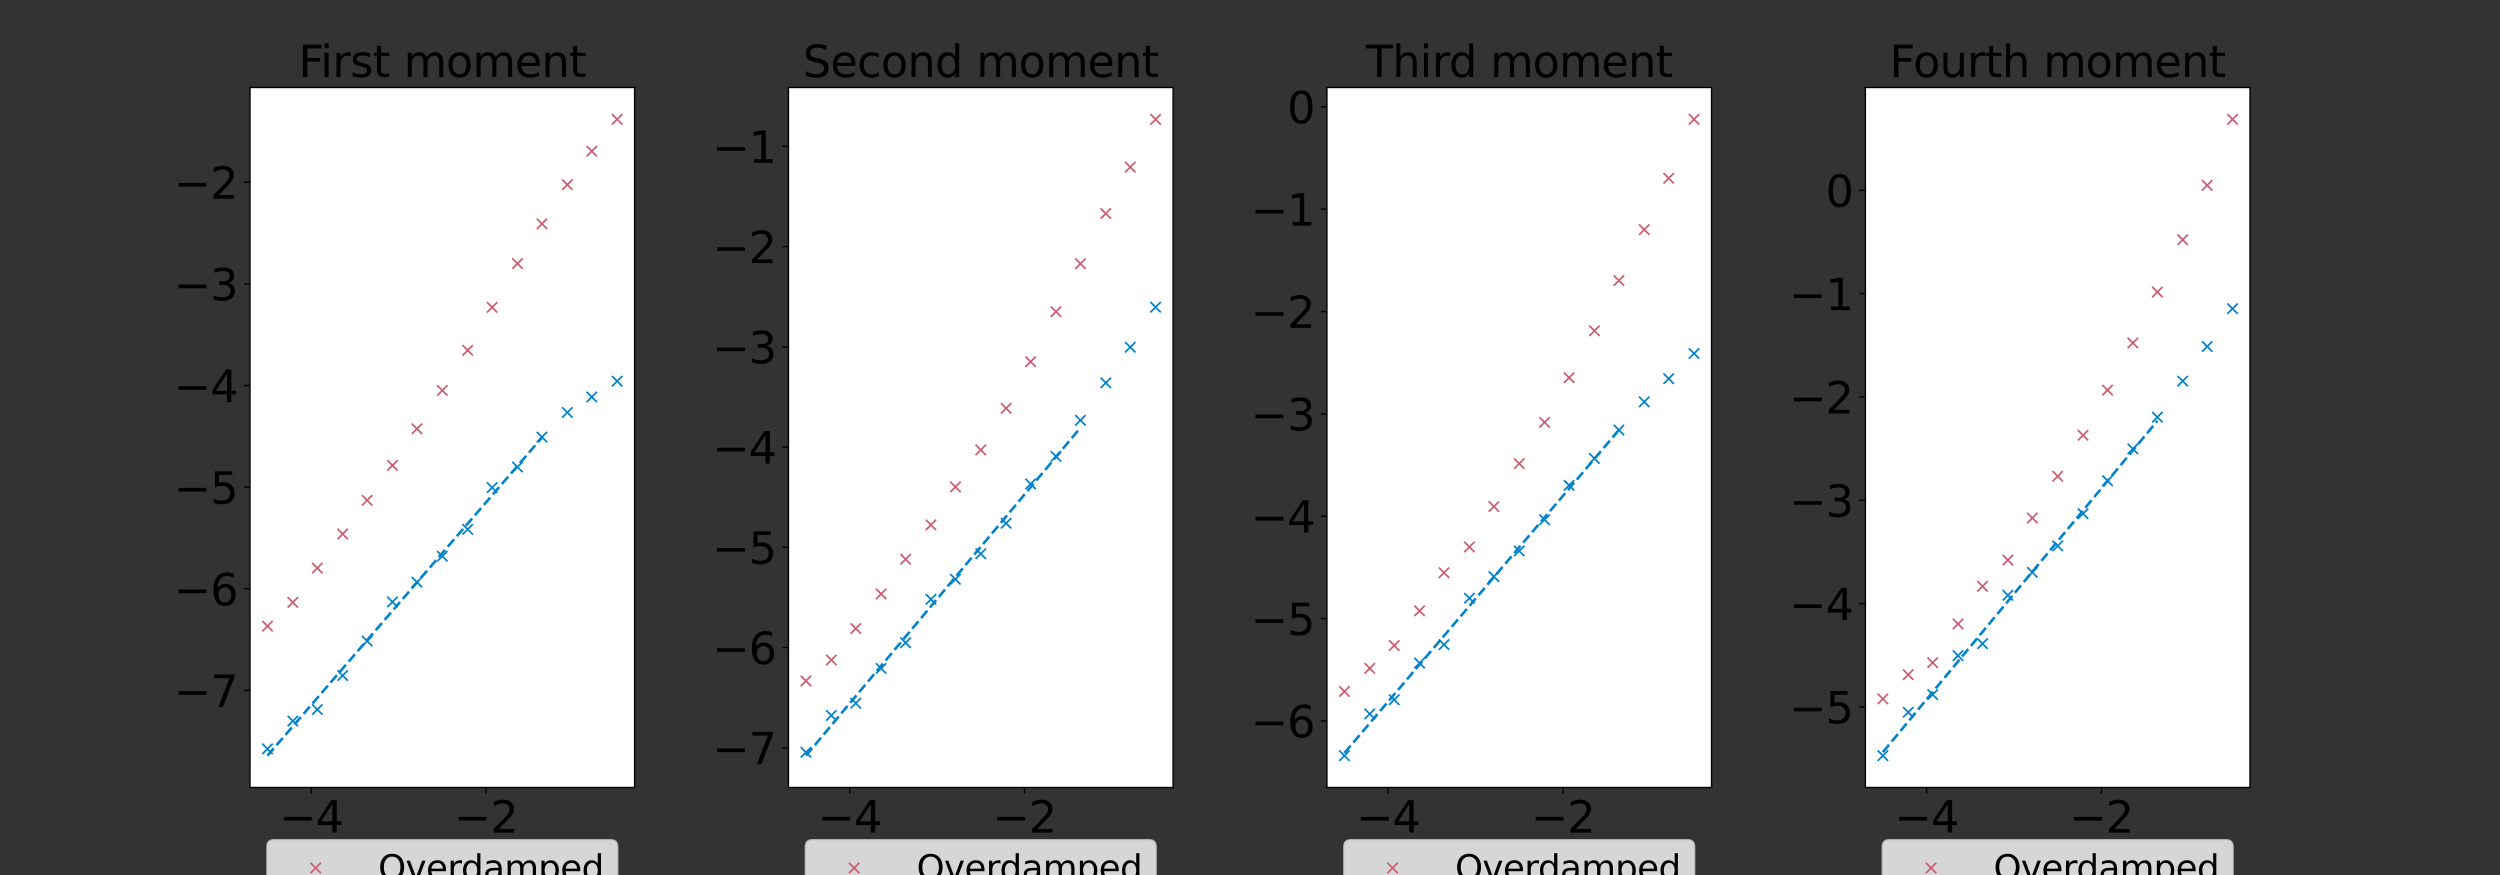 <?xml version="1.0" encoding="utf-8" standalone="no"?>
<!DOCTYPE svg PUBLIC "-//W3C//DTD SVG 1.1//EN"
  "http://www.w3.org/Graphics/SVG/1.1/DTD/svg11.dtd">
<svg xmlns:xlink="http://www.w3.org/1999/xlink" width="1440pt" height="504pt" viewBox="0 0 1440 504" xmlns="http://www.w3.org/2000/svg" version="1.1">
 <rect x="0" y="0" width="1440" height="504" fill="#333333" stroke="none"/>
 <defs>
  <style type="text/css">*{stroke-linejoin: round; stroke-linecap: butt}</style>
 </defs>
 <g id="figure_1">
  <g id="patch_1">
   <path d="M 0 504 
L 1440 504 
L 1440 0 
L 0 0 
L 0 504 
z
" style="fill: none"/>
  </g>
  <g id="axes_1">
   <g id="patch_2">
    <path d="M 144 453.6 
L 365.538 453.6 
L 365.538 50.4 
L 144 50.4 
z
" style="fill: #ffffff"/>
   </g>
   <g id="matplotlib.axis_1">
    <g id="xtick_1">
     <g id="line2d_1">
      <defs>
       <path id="m1a8b573d5a" d="M 0 0 
L 0 3.5 
" style="stroke: #000000; stroke-width: 0.8"/>
      </defs>
      <g>
       <use xlink:href="#m1a8b573d5a" x="179.245" y="453.6" style="stroke: #000000; stroke-width: 0.8"/>
      </g>
     </g>
     <g id="text_1">
      <!-- −4 -->
      <g transform="translate(160.817 479.596) scale(0.25 -0.25)">
       <defs>
        <path id="DejaVuSans-2212" d="M 678 2272 
L 4684 2272 
L 4684 1741 
L 678 1741 
L 678 2272 
z
" transform="scale(0.016)"/>
        <path id="DejaVuSans-34" d="M 2419 4116 
L 825 1625 
L 2419 1625 
L 2419 4116 
z
M 2253 4666 
L 3047 4666 
L 3047 1625 
L 3713 1625 
L 3713 1100 
L 3047 1100 
L 3047 0 
L 2419 0 
L 2419 1100 
L 313 1100 
L 313 1709 
L 2253 4666 
z
" transform="scale(0.016)"/>
       </defs>
       <use xlink:href="#DejaVuSans-2212"/>
       <use xlink:href="#DejaVuSans-34" x="83.789"/>
      </g>
     </g>
    </g>
    <g id="xtick_2">
     <g id="line2d_2">
      <g>
       <use xlink:href="#m1a8b573d5a" x="279.944" y="453.6" style="stroke: #000000; stroke-width: 0.8"/>
      </g>
     </g>
     <g id="text_2">
      <!-- −2 -->
      <g transform="translate(261.516 479.596) scale(0.25 -0.25)">
       <defs>
        <path id="DejaVuSans-32" d="M 1228 531 
L 3431 531 
L 3431 0 
L 469 0 
L 469 531 
Q 828 903 1448 1529 
Q 2069 2156 2228 2338 
Q 2531 2678 2651 2914 
Q 2772 3150 2772 3378 
Q 2772 3750 2511 3984 
Q 2250 4219 1831 4219 
Q 1534 4219 1204 4116 
Q 875 4013 500 3803 
L 500 4441 
Q 881 4594 1212 4672 
Q 1544 4750 1819 4750 
Q 2544 4750 2975 4387 
Q 3406 4025 3406 3419 
Q 3406 3131 3298 2873 
Q 3191 2616 2906 2266 
Q 2828 2175 2409 1742 
Q 1991 1309 1228 531 
z
" transform="scale(0.016)"/>
       </defs>
       <use xlink:href="#DejaVuSans-2212"/>
       <use xlink:href="#DejaVuSans-32" x="83.789"/>
      </g>
     </g>
    </g>
   </g>
   <g id="matplotlib.axis_2">
    <g id="ytick_1">
     <g id="line2d_3">
      <defs>
       <path id="mb840e0a026" d="M 0 0 
L -3.5 0 
" style="stroke: #000000; stroke-width: 0.8"/>
      </defs>
      <g>
       <use xlink:href="#mb840e0a026" x="144" y="397.685" style="stroke: #000000; stroke-width: 0.8"/>
      </g>
     </g>
     <g id="text_3">
      <!-- −7 -->
      <g transform="translate(100.145 407.183) scale(0.25 -0.25)">
       <defs>
        <path id="DejaVuSans-37" d="M 525 4666 
L 3525 4666 
L 3525 4397 
L 1831 0 
L 1172 0 
L 2766 4134 
L 525 4134 
L 525 4666 
z
" transform="scale(0.016)"/>
       </defs>
       <use xlink:href="#DejaVuSans-2212"/>
       <use xlink:href="#DejaVuSans-37" x="83.789"/>
      </g>
     </g>
    </g>
    <g id="ytick_2">
     <g id="line2d_4">
      <g>
       <use xlink:href="#mb840e0a026" x="144" y="339.141" style="stroke: #000000; stroke-width: 0.8"/>
      </g>
     </g>
     <g id="text_4">
      <!-- −6 -->
      <g transform="translate(100.145 348.639) scale(0.25 -0.25)">
       <defs>
        <path id="DejaVuSans-36" d="M 2113 2584 
Q 1688 2584 1439 2293 
Q 1191 2003 1191 1497 
Q 1191 994 1439 701 
Q 1688 409 2113 409 
Q 2538 409 2786 701 
Q 3034 994 3034 1497 
Q 3034 2003 2786 2293 
Q 2538 2584 2113 2584 
z
M 3366 4563 
L 3366 3988 
Q 3128 4100 2886 4159 
Q 2644 4219 2406 4219 
Q 1781 4219 1451 3797 
Q 1122 3375 1075 2522 
Q 1259 2794 1537 2939 
Q 1816 3084 2150 3084 
Q 2853 3084 3261 2657 
Q 3669 2231 3669 1497 
Q 3669 778 3244 343 
Q 2819 -91 2113 -91 
Q 1303 -91 875 529 
Q 447 1150 447 2328 
Q 447 3434 972 4092 
Q 1497 4750 2381 4750 
Q 2619 4750 2861 4703 
Q 3103 4656 3366 4563 
z
" transform="scale(0.016)"/>
       </defs>
       <use xlink:href="#DejaVuSans-2212"/>
       <use xlink:href="#DejaVuSans-36" x="83.789"/>
      </g>
     </g>
    </g>
    <g id="ytick_3">
     <g id="line2d_5">
      <g>
       <use xlink:href="#mb840e0a026" x="144" y="280.596" style="stroke: #000000; stroke-width: 0.8"/>
      </g>
     </g>
     <g id="text_5">
      <!-- −5 -->
      <g transform="translate(100.145 290.094) scale(0.25 -0.25)">
       <defs>
        <path id="DejaVuSans-35" d="M 691 4666 
L 3169 4666 
L 3169 4134 
L 1269 4134 
L 1269 2991 
Q 1406 3038 1543 3061 
Q 1681 3084 1819 3084 
Q 2600 3084 3056 2656 
Q 3513 2228 3513 1497 
Q 3513 744 3044 326 
Q 2575 -91 1722 -91 
Q 1428 -91 1123 -41 
Q 819 9 494 109 
L 494 744 
Q 775 591 1075 516 
Q 1375 441 1709 441 
Q 2250 441 2565 725 
Q 2881 1009 2881 1497 
Q 2881 1984 2565 2268 
Q 2250 2553 1709 2553 
Q 1456 2553 1204 2497 
Q 953 2441 691 2322 
L 691 4666 
z
" transform="scale(0.016)"/>
       </defs>
       <use xlink:href="#DejaVuSans-2212"/>
       <use xlink:href="#DejaVuSans-35" x="83.789"/>
      </g>
     </g>
    </g>
    <g id="ytick_4">
     <g id="line2d_6">
      <g>
       <use xlink:href="#mb840e0a026" x="144" y="222.052" style="stroke: #000000; stroke-width: 0.8"/>
      </g>
     </g>
     <g id="text_6">
      <!-- −4 -->
      <g transform="translate(100.145 231.55) scale(0.25 -0.25)">
       <use xlink:href="#DejaVuSans-2212"/>
       <use xlink:href="#DejaVuSans-34" x="83.789"/>
      </g>
     </g>
    </g>
    <g id="ytick_5">
     <g id="line2d_7">
      <g>
       <use xlink:href="#mb840e0a026" x="144" y="163.508" style="stroke: #000000; stroke-width: 0.8"/>
      </g>
     </g>
     <g id="text_7">
      <!-- −3 -->
      <g transform="translate(100.145 173.006) scale(0.25 -0.25)">
       <defs>
        <path id="DejaVuSans-33" d="M 2597 2516 
Q 3050 2419 3304 2112 
Q 3559 1806 3559 1356 
Q 3559 666 3084 287 
Q 2609 -91 1734 -91 
Q 1441 -91 1130 -33 
Q 819 25 488 141 
L 488 750 
Q 750 597 1062 519 
Q 1375 441 1716 441 
Q 2309 441 2620 675 
Q 2931 909 2931 1356 
Q 2931 1769 2642 2001 
Q 2353 2234 1838 2234 
L 1294 2234 
L 1294 2753 
L 1863 2753 
Q 2328 2753 2575 2939 
Q 2822 3125 2822 3475 
Q 2822 3834 2567 4026 
Q 2313 4219 1838 4219 
Q 1578 4219 1281 4162 
Q 984 4106 628 3988 
L 628 4550 
Q 988 4650 1302 4700 
Q 1616 4750 1894 4750 
Q 2613 4750 3031 4423 
Q 3450 4097 3450 3541 
Q 3450 3153 3228 2886 
Q 3006 2619 2597 2516 
z
" transform="scale(0.016)"/>
       </defs>
       <use xlink:href="#DejaVuSans-2212"/>
       <use xlink:href="#DejaVuSans-33" x="83.789"/>
      </g>
     </g>
    </g>
    <g id="ytick_6">
     <g id="line2d_8">
      <g>
       <use xlink:href="#mb840e0a026" x="144" y="104.964" style="stroke: #000000; stroke-width: 0.8"/>
      </g>
     </g>
     <g id="text_8">
      <!-- −2 -->
      <g transform="translate(100.145 114.462) scale(0.25 -0.25)">
       <use xlink:href="#DejaVuSans-2212"/>
       <use xlink:href="#DejaVuSans-32" x="83.789"/>
      </g>
     </g>
    </g>
   </g>
   <g id="line2d_9">
    <defs>
     <path id="mbeca083017" d="M -3 3 
L 3 -3 
M -3 -3 
L 3 3 
" style="stroke: #cb5c6f"/>
    </defs>
    <g clip-path="url(#p3600c702c0)">
     <use xlink:href="#mbeca083017" x="154.07" y="360.668" style="fill: #cb5c6f; stroke: #cb5c6f"/>
     <use xlink:href="#mbeca083017" x="168.671" y="346.929" style="fill: #cb5c6f; stroke: #cb5c6f"/>
     <use xlink:href="#mbeca083017" x="182.769" y="327.218" style="fill: #cb5c6f; stroke: #cb5c6f"/>
     <use xlink:href="#mbeca083017" x="197.371" y="307.571" style="fill: #cb5c6f; stroke: #cb5c6f"/>
     <use xlink:href="#mbeca083017" x="211.469" y="288.184" style="fill: #cb5c6f; stroke: #cb5c6f"/>
     <use xlink:href="#mbeca083017" x="226.07" y="268.088" style="fill: #cb5c6f; stroke: #cb5c6f"/>
     <use xlink:href="#mbeca083017" x="240.168" y="246.987" style="fill: #cb5c6f; stroke: #cb5c6f"/>
     <use xlink:href="#mbeca083017" x="254.769" y="224.902" style="fill: #cb5c6f; stroke: #cb5c6f"/>
     <use xlink:href="#mbeca083017" x="269.371" y="201.806" style="fill: #cb5c6f; stroke: #cb5c6f"/>
     <use xlink:href="#mbeca083017" x="283.469" y="177.024" style="fill: #cb5c6f; stroke: #cb5c6f"/>
     <use xlink:href="#mbeca083017" x="298.07" y="151.83" style="fill: #cb5c6f; stroke: #cb5c6f"/>
     <use xlink:href="#mbeca083017" x="312.168" y="128.936" style="fill: #cb5c6f; stroke: #cb5c6f"/>
     <use xlink:href="#mbeca083017" x="326.769" y="106.38" style="fill: #cb5c6f; stroke: #cb5c6f"/>
     <use xlink:href="#mbeca083017" x="340.867" y="87.099" style="fill: #cb5c6f; stroke: #cb5c6f"/>
     <use xlink:href="#mbeca083017" x="355.469" y="68.727" style="fill: #cb5c6f; stroke: #cb5c6f"/>
    </g>
   </g>
   <g id="line2d_10">
    <defs>
     <path id="m2a5546861c" d="M -3 3 
L 3 -3 
M -3 -3 
L 3 3 
" style="stroke: #0081cb"/>
    </defs>
    <g clip-path="url(#p3600c702c0)">
     <use xlink:href="#m2a5546861c" x="154.07" y="431.349" style="fill: #0081cb; stroke: #0081cb"/>
     <use xlink:href="#m2a5546861c" x="168.671" y="415.337" style="fill: #0081cb; stroke: #0081cb"/>
     <use xlink:href="#m2a5546861c" x="182.769" y="408.692" style="fill: #0081cb; stroke: #0081cb"/>
     <use xlink:href="#m2a5546861c" x="197.371" y="389.111" style="fill: #0081cb; stroke: #0081cb"/>
     <use xlink:href="#m2a5546861c" x="211.469" y="369.268" style="fill: #0081cb; stroke: #0081cb"/>
     <use xlink:href="#m2a5546861c" x="226.07" y="346.7" style="fill: #0081cb; stroke: #0081cb"/>
     <use xlink:href="#m2a5546861c" x="240.168" y="335.334" style="fill: #0081cb; stroke: #0081cb"/>
     <use xlink:href="#m2a5546861c" x="254.769" y="320.356" style="fill: #0081cb; stroke: #0081cb"/>
     <use xlink:href="#m2a5546861c" x="269.371" y="304.883" style="fill: #0081cb; stroke: #0081cb"/>
     <use xlink:href="#m2a5546861c" x="283.469" y="280.836" style="fill: #0081cb; stroke: #0081cb"/>
     <use xlink:href="#m2a5546861c" x="298.07" y="269.015" style="fill: #0081cb; stroke: #0081cb"/>
     <use xlink:href="#m2a5546861c" x="312.168" y="251.744" style="fill: #0081cb; stroke: #0081cb"/>
     <use xlink:href="#m2a5546861c" x="326.769" y="237.572" style="fill: #0081cb; stroke: #0081cb"/>
     <use xlink:href="#m2a5546861c" x="340.867" y="228.665" style="fill: #0081cb; stroke: #0081cb"/>
     <use xlink:href="#m2a5546861c" x="355.469" y="219.56" style="fill: #0081cb; stroke: #0081cb"/>
    </g>
   </g>
   <g id="line2d_11">
    <path d="M 154.07 435.273 
L 168.671 418.349 
L 182.769 402.008 
L 197.371 385.084 
L 211.469 368.744 
L 226.07 351.819 
L 240.168 335.479 
L 254.769 318.555 
L 269.371 301.631 
L 283.469 285.29 
L 298.07 268.366 
L 312.168 252.026 
" clip-path="url(#p3600c702c0)" style="fill: none; stroke-dasharray: 5.55,2.4; stroke-dashoffset: 0; stroke: #0081cb; stroke-width: 1.5"/>
   </g>
   <g id="patch_3">
    <path d="M 144 453.6 
L 144 50.4 
" style="fill: none; stroke: #000000; stroke-width: 0.8; stroke-linejoin: miter; stroke-linecap: square"/>
   </g>
   <g id="patch_4">
    <path d="M 365.538 453.6 
L 365.538 50.4 
" style="fill: none; stroke: #000000; stroke-width: 0.8; stroke-linejoin: miter; stroke-linecap: square"/>
   </g>
   <g id="patch_5">
    <path d="M 144 453.6 
L 365.538 453.6 
" style="fill: none; stroke: #000000; stroke-width: 0.8; stroke-linejoin: miter; stroke-linecap: square"/>
   </g>
   <g id="patch_6">
    <path d="M 144 50.4 
L 365.538 50.4 
" style="fill: none; stroke: #000000; stroke-width: 0.8; stroke-linejoin: miter; stroke-linecap: square"/>
   </g>
   <g id="text_9">
    <!-- First moment -->
    <g transform="translate(171.976 44.4) scale(0.25 -0.25)">
     <defs>
      <path id="DejaVuSans-46" d="M 628 4666 
L 3309 4666 
L 3309 4134 
L 1259 4134 
L 1259 2759 
L 3109 2759 
L 3109 2228 
L 1259 2228 
L 1259 0 
L 628 0 
L 628 4666 
z
" transform="scale(0.016)"/>
      <path id="DejaVuSans-69" d="M 603 3500 
L 1178 3500 
L 1178 0 
L 603 0 
L 603 3500 
z
M 603 4863 
L 1178 4863 
L 1178 4134 
L 603 4134 
L 603 4863 
z
" transform="scale(0.016)"/>
      <path id="DejaVuSans-72" d="M 2631 2963 
Q 2534 3019 2420 3045 
Q 2306 3072 2169 3072 
Q 1681 3072 1420 2755 
Q 1159 2438 1159 1844 
L 1159 0 
L 581 0 
L 581 3500 
L 1159 3500 
L 1159 2956 
Q 1341 3275 1631 3429 
Q 1922 3584 2338 3584 
Q 2397 3584 2469 3576 
Q 2541 3569 2628 3553 
L 2631 2963 
z
" transform="scale(0.016)"/>
      <path id="DejaVuSans-73" d="M 2834 3397 
L 2834 2853 
Q 2591 2978 2328 3040 
Q 2066 3103 1784 3103 
Q 1356 3103 1142 2972 
Q 928 2841 928 2578 
Q 928 2378 1081 2264 
Q 1234 2150 1697 2047 
L 1894 2003 
Q 2506 1872 2764 1633 
Q 3022 1394 3022 966 
Q 3022 478 2636 193 
Q 2250 -91 1575 -91 
Q 1294 -91 989 -36 
Q 684 19 347 128 
L 347 722 
Q 666 556 975 473 
Q 1284 391 1588 391 
Q 1994 391 2212 530 
Q 2431 669 2431 922 
Q 2431 1156 2273 1281 
Q 2116 1406 1581 1522 
L 1381 1569 
Q 847 1681 609 1914 
Q 372 2147 372 2553 
Q 372 3047 722 3315 
Q 1072 3584 1716 3584 
Q 2034 3584 2315 3537 
Q 2597 3491 2834 3397 
z
" transform="scale(0.016)"/>
      <path id="DejaVuSans-74" d="M 1172 4494 
L 1172 3500 
L 2356 3500 
L 2356 3053 
L 1172 3053 
L 1172 1153 
Q 1172 725 1289 603 
Q 1406 481 1766 481 
L 2356 481 
L 2356 0 
L 1766 0 
Q 1100 0 847 248 
Q 594 497 594 1153 
L 594 3053 
L 172 3053 
L 172 3500 
L 594 3500 
L 594 4494 
L 1172 4494 
z
" transform="scale(0.016)"/>
      <path id="DejaVuSans-20" transform="scale(0.016)"/>
      <path id="DejaVuSans-6d" d="M 3328 2828 
Q 3544 3216 3844 3400 
Q 4144 3584 4550 3584 
Q 5097 3584 5394 3201 
Q 5691 2819 5691 2113 
L 5691 0 
L 5113 0 
L 5113 2094 
Q 5113 2597 4934 2840 
Q 4756 3084 4391 3084 
Q 3944 3084 3684 2787 
Q 3425 2491 3425 1978 
L 3425 0 
L 2847 0 
L 2847 2094 
Q 2847 2600 2669 2842 
Q 2491 3084 2119 3084 
Q 1678 3084 1418 2786 
Q 1159 2488 1159 1978 
L 1159 0 
L 581 0 
L 581 3500 
L 1159 3500 
L 1159 2956 
Q 1356 3278 1631 3431 
Q 1906 3584 2284 3584 
Q 2666 3584 2933 3390 
Q 3200 3197 3328 2828 
z
" transform="scale(0.016)"/>
      <path id="DejaVuSans-6f" d="M 1959 3097 
Q 1497 3097 1228 2736 
Q 959 2375 959 1747 
Q 959 1119 1226 758 
Q 1494 397 1959 397 
Q 2419 397 2687 759 
Q 2956 1122 2956 1747 
Q 2956 2369 2687 2733 
Q 2419 3097 1959 3097 
z
M 1959 3584 
Q 2709 3584 3137 3096 
Q 3566 2609 3566 1747 
Q 3566 888 3137 398 
Q 2709 -91 1959 -91 
Q 1206 -91 779 398 
Q 353 888 353 1747 
Q 353 2609 779 3096 
Q 1206 3584 1959 3584 
z
" transform="scale(0.016)"/>
      <path id="DejaVuSans-65" d="M 3597 1894 
L 3597 1613 
L 953 1613 
Q 991 1019 1311 708 
Q 1631 397 2203 397 
Q 2534 397 2845 478 
Q 3156 559 3463 722 
L 3463 178 
Q 3153 47 2828 -22 
Q 2503 -91 2169 -91 
Q 1331 -91 842 396 
Q 353 884 353 1716 
Q 353 2575 817 3079 
Q 1281 3584 2069 3584 
Q 2775 3584 3186 3129 
Q 3597 2675 3597 1894 
z
M 3022 2063 
Q 3016 2534 2758 2815 
Q 2500 3097 2075 3097 
Q 1594 3097 1305 2825 
Q 1016 2553 972 2059 
L 3022 2063 
z
" transform="scale(0.016)"/>
      <path id="DejaVuSans-6e" d="M 3513 2113 
L 3513 0 
L 2938 0 
L 2938 2094 
Q 2938 2591 2744 2837 
Q 2550 3084 2163 3084 
Q 1697 3084 1428 2787 
Q 1159 2491 1159 1978 
L 1159 0 
L 581 0 
L 581 3500 
L 1159 3500 
L 1159 2956 
Q 1366 3272 1645 3428 
Q 1925 3584 2291 3584 
Q 2894 3584 3203 3211 
Q 3513 2838 3513 2113 
z
" transform="scale(0.016)"/>
     </defs>
     <use xlink:href="#DejaVuSans-46"/>
     <use xlink:href="#DejaVuSans-69" x="50.27"/>
     <use xlink:href="#DejaVuSans-72" x="78.053"/>
     <use xlink:href="#DejaVuSans-73" x="119.166"/>
     <use xlink:href="#DejaVuSans-74" x="171.266"/>
     <use xlink:href="#DejaVuSans-20" x="210.475"/>
     <use xlink:href="#DejaVuSans-6d" x="242.262"/>
     <use xlink:href="#DejaVuSans-6f" x="339.674"/>
     <use xlink:href="#DejaVuSans-6d" x="400.855"/>
     <use xlink:href="#DejaVuSans-65" x="498.268"/>
     <use xlink:href="#DejaVuSans-6e" x="559.791"/>
     <use xlink:href="#DejaVuSans-74" x="623.17"/>
    </g>
   </g>
   <g id="legend_1">
    <g id="patch_7">
     <path d="M 157.822 577.829 
L 351.716 577.829 
Q 355.716 577.829 355.716 573.829 
L 355.716 487.76 
Q 355.716 483.76 351.716 483.76 
L 157.822 483.76 
Q 153.822 483.76 153.822 487.76 
L 153.822 573.829 
Q 153.822 577.829 157.822 577.829 
z
" style="fill: #ffffff; opacity: 0.8; stroke: #cccccc; stroke-linejoin: miter"/>
    </g>
    <g id="line2d_12">
     <g>
      <use xlink:href="#mbeca083017" x="181.822" y="499.957" style="fill: #cb5c6f; stroke: #cb5c6f"/>
     </g>
    </g>
    <g id="text_10">
     <!-- Overdamped -->
     <g transform="translate(217.822 506.957) scale(0.2 -0.2)">
      <defs>
       <path id="DejaVuSans-4f" d="M 2522 4238 
Q 1834 4238 1429 3725 
Q 1025 3213 1025 2328 
Q 1025 1447 1429 934 
Q 1834 422 2522 422 
Q 3209 422 3611 934 
Q 4013 1447 4013 2328 
Q 4013 3213 3611 3725 
Q 3209 4238 2522 4238 
z
M 2522 4750 
Q 3503 4750 4090 4092 
Q 4678 3434 4678 2328 
Q 4678 1225 4090 567 
Q 3503 -91 2522 -91 
Q 1538 -91 948 565 
Q 359 1222 359 2328 
Q 359 3434 948 4092 
Q 1538 4750 2522 4750 
z
" transform="scale(0.016)"/>
       <path id="DejaVuSans-76" d="M 191 3500 
L 800 3500 
L 1894 563 
L 2988 3500 
L 3597 3500 
L 2284 0 
L 1503 0 
L 191 3500 
z
" transform="scale(0.016)"/>
       <path id="DejaVuSans-64" d="M 2906 2969 
L 2906 4863 
L 3481 4863 
L 3481 0 
L 2906 0 
L 2906 525 
Q 2725 213 2448 61 
Q 2172 -91 1784 -91 
Q 1150 -91 751 415 
Q 353 922 353 1747 
Q 353 2572 751 3078 
Q 1150 3584 1784 3584 
Q 2172 3584 2448 3432 
Q 2725 3281 2906 2969 
z
M 947 1747 
Q 947 1113 1208 752 
Q 1469 391 1925 391 
Q 2381 391 2643 752 
Q 2906 1113 2906 1747 
Q 2906 2381 2643 2742 
Q 2381 3103 1925 3103 
Q 1469 3103 1208 2742 
Q 947 2381 947 1747 
z
" transform="scale(0.016)"/>
       <path id="DejaVuSans-61" d="M 2194 1759 
Q 1497 1759 1228 1600 
Q 959 1441 959 1056 
Q 959 750 1161 570 
Q 1363 391 1709 391 
Q 2188 391 2477 730 
Q 2766 1069 2766 1631 
L 2766 1759 
L 2194 1759 
z
M 3341 1997 
L 3341 0 
L 2766 0 
L 2766 531 
Q 2569 213 2275 61 
Q 1981 -91 1556 -91 
Q 1019 -91 701 211 
Q 384 513 384 1019 
Q 384 1609 779 1909 
Q 1175 2209 1959 2209 
L 2766 2209 
L 2766 2266 
Q 2766 2663 2505 2880 
Q 2244 3097 1772 3097 
Q 1472 3097 1187 3025 
Q 903 2953 641 2809 
L 641 3341 
Q 956 3463 1253 3523 
Q 1550 3584 1831 3584 
Q 2591 3584 2966 3190 
Q 3341 2797 3341 1997 
z
" transform="scale(0.016)"/>
       <path id="DejaVuSans-70" d="M 1159 525 
L 1159 -1331 
L 581 -1331 
L 581 3500 
L 1159 3500 
L 1159 2969 
Q 1341 3281 1617 3432 
Q 1894 3584 2278 3584 
Q 2916 3584 3314 3078 
Q 3713 2572 3713 1747 
Q 3713 922 3314 415 
Q 2916 -91 2278 -91 
Q 1894 -91 1617 61 
Q 1341 213 1159 525 
z
M 3116 1747 
Q 3116 2381 2855 2742 
Q 2594 3103 2138 3103 
Q 1681 3103 1420 2742 
Q 1159 2381 1159 1747 
Q 1159 1113 1420 752 
Q 1681 391 2138 391 
Q 2594 391 2855 752 
Q 3116 1113 3116 1747 
z
" transform="scale(0.016)"/>
      </defs>
      <use xlink:href="#DejaVuSans-4f"/>
      <use xlink:href="#DejaVuSans-76" x="78.711"/>
      <use xlink:href="#DejaVuSans-65" x="137.891"/>
      <use xlink:href="#DejaVuSans-72" x="199.414"/>
      <use xlink:href="#DejaVuSans-64" x="238.777"/>
      <use xlink:href="#DejaVuSans-61" x="302.254"/>
      <use xlink:href="#DejaVuSans-6d" x="363.533"/>
      <use xlink:href="#DejaVuSans-70" x="460.945"/>
      <use xlink:href="#DejaVuSans-65" x="524.422"/>
      <use xlink:href="#DejaVuSans-64" x="585.945"/>
     </g>
    </g>
    <g id="line2d_13">
     <g>
      <use xlink:href="#m2a5546861c" x="181.822" y="529.313" style="fill: #0081cb; stroke: #0081cb"/>
     </g>
    </g>
    <g id="text_11">
     <!-- Transformed -->
     <g transform="translate(217.822 536.313) scale(0.2 -0.2)">
      <defs>
       <path id="DejaVuSans-54" d="M -19 4666 
L 3928 4666 
L 3928 4134 
L 2272 4134 
L 2272 0 
L 1638 0 
L 1638 4134 
L -19 4134 
L -19 4666 
z
" transform="scale(0.016)"/>
       <path id="DejaVuSans-66" d="M 2375 4863 
L 2375 4384 
L 1825 4384 
Q 1516 4384 1395 4259 
Q 1275 4134 1275 3809 
L 1275 3500 
L 2222 3500 
L 2222 3053 
L 1275 3053 
L 1275 0 
L 697 0 
L 697 3053 
L 147 3053 
L 147 3500 
L 697 3500 
L 697 3744 
Q 697 4328 969 4595 
Q 1241 4863 1831 4863 
L 2375 4863 
z
" transform="scale(0.016)"/>
      </defs>
      <use xlink:href="#DejaVuSans-54"/>
      <use xlink:href="#DejaVuSans-72" x="46.334"/>
      <use xlink:href="#DejaVuSans-61" x="87.447"/>
      <use xlink:href="#DejaVuSans-6e" x="148.727"/>
      <use xlink:href="#DejaVuSans-73" x="212.105"/>
      <use xlink:href="#DejaVuSans-66" x="264.205"/>
      <use xlink:href="#DejaVuSans-6f" x="299.41"/>
      <use xlink:href="#DejaVuSans-72" x="360.592"/>
      <use xlink:href="#DejaVuSans-6d" x="399.955"/>
      <use xlink:href="#DejaVuSans-65" x="497.367"/>
      <use xlink:href="#DejaVuSans-64" x="558.891"/>
     </g>
    </g>
    <g id="line2d_14">
     <path style="fill: none; stroke-dasharray: 5.55,2.4; stroke-dashoffset: 0; stroke: #0081cb; stroke-width: 1.5"/>
    </g>
    <g id="text_12">
     <!-- slope: 1.0 -->
     <g transform="translate(217.822 565.669) scale(0.2 -0.2)">
      <defs>
       <path id="DejaVuSans-6c" d="M 603 4863 
L 1178 4863 
L 1178 0 
L 603 0 
L 603 4863 
z
" transform="scale(0.016)"/>
       <path id="DejaVuSans-3a" d="M 750 794 
L 1409 794 
L 1409 0 
L 750 0 
L 750 794 
z
M 750 3309 
L 1409 3309 
L 1409 2516 
L 750 2516 
L 750 3309 
z
" transform="scale(0.016)"/>
       <path id="DejaVuSans-31" d="M 794 531 
L 1825 531 
L 1825 4091 
L 703 3866 
L 703 4441 
L 1819 4666 
L 2450 4666 
L 2450 531 
L 3481 531 
L 3481 0 
L 794 0 
L 794 531 
z
" transform="scale(0.016)"/>
       <path id="DejaVuSans-2e" d="M 684 794 
L 1344 794 
L 1344 0 
L 684 0 
L 684 794 
z
" transform="scale(0.016)"/>
       <path id="DejaVuSans-30" d="M 2034 4250 
Q 1547 4250 1301 3770 
Q 1056 3291 1056 2328 
Q 1056 1369 1301 889 
Q 1547 409 2034 409 
Q 2525 409 2770 889 
Q 3016 1369 3016 2328 
Q 3016 3291 2770 3770 
Q 2525 4250 2034 4250 
z
M 2034 4750 
Q 2819 4750 3233 4129 
Q 3647 3509 3647 2328 
Q 3647 1150 3233 529 
Q 2819 -91 2034 -91 
Q 1250 -91 836 529 
Q 422 1150 422 2328 
Q 422 3509 836 4129 
Q 1250 4750 2034 4750 
z
" transform="scale(0.016)"/>
      </defs>
      <use xlink:href="#DejaVuSans-73"/>
      <use xlink:href="#DejaVuSans-6c" x="52.1"/>
      <use xlink:href="#DejaVuSans-6f" x="79.883"/>
      <use xlink:href="#DejaVuSans-70" x="141.064"/>
      <use xlink:href="#DejaVuSans-65" x="204.541"/>
      <use xlink:href="#DejaVuSans-3a" x="266.064"/>
      <use xlink:href="#DejaVuSans-20" x="299.756"/>
      <use xlink:href="#DejaVuSans-31" x="331.543"/>
      <use xlink:href="#DejaVuSans-2e" x="395.166"/>
      <use xlink:href="#DejaVuSans-30" x="426.953"/>
     </g>
    </g>
   </g>
  </g>
  <g id="axes_2">
   <g id="patch_8">
    <path d="M 454.154 453.6 
L 675.692 453.6 
L 675.692 50.4 
L 454.154 50.4 
z
" style="fill: #ffffff"/>
   </g>
   <g id="matplotlib.axis_3">
    <g id="xtick_3">
     <g id="line2d_15">
      <g>
       <use xlink:href="#m1a8b573d5a" x="489.399" y="453.6" style="stroke: #000000; stroke-width: 0.8"/>
      </g>
     </g>
     <g id="text_13">
      <!-- −4 -->
      <g transform="translate(470.971 479.596) scale(0.25 -0.25)">
       <use xlink:href="#DejaVuSans-2212"/>
       <use xlink:href="#DejaVuSans-34" x="83.789"/>
      </g>
     </g>
    </g>
    <g id="xtick_4">
     <g id="line2d_16">
      <g>
       <use xlink:href="#m1a8b573d5a" x="590.098" y="453.6" style="stroke: #000000; stroke-width: 0.8"/>
      </g>
     </g>
     <g id="text_14">
      <!-- −2 -->
      <g transform="translate(571.67 479.596) scale(0.25 -0.25)">
       <use xlink:href="#DejaVuSans-2212"/>
       <use xlink:href="#DejaVuSans-32" x="83.789"/>
      </g>
     </g>
    </g>
   </g>
   <g id="matplotlib.axis_4">
    <g id="ytick_7">
     <g id="line2d_17">
      <g>
       <use xlink:href="#mb840e0a026" x="454.154" y="430.712" style="stroke: #000000; stroke-width: 0.8"/>
      </g>
     </g>
     <g id="text_15">
      <!-- −7 -->
      <g transform="translate(410.298 440.211) scale(0.25 -0.25)">
       <use xlink:href="#DejaVuSans-2212"/>
       <use xlink:href="#DejaVuSans-37" x="83.789"/>
      </g>
     </g>
    </g>
    <g id="ytick_8">
     <g id="line2d_18">
      <g>
       <use xlink:href="#mb840e0a026" x="454.154" y="372.978" style="stroke: #000000; stroke-width: 0.8"/>
      </g>
     </g>
     <g id="text_16">
      <!-- −6 -->
      <g transform="translate(410.298 382.476) scale(0.25 -0.25)">
       <use xlink:href="#DejaVuSans-2212"/>
       <use xlink:href="#DejaVuSans-36" x="83.789"/>
      </g>
     </g>
    </g>
    <g id="ytick_9">
     <g id="line2d_19">
      <g>
       <use xlink:href="#mb840e0a026" x="454.154" y="315.244" style="stroke: #000000; stroke-width: 0.8"/>
      </g>
     </g>
     <g id="text_17">
      <!-- −5 -->
      <g transform="translate(410.298 324.742) scale(0.25 -0.25)">
       <use xlink:href="#DejaVuSans-2212"/>
       <use xlink:href="#DejaVuSans-35" x="83.789"/>
      </g>
     </g>
    </g>
    <g id="ytick_10">
     <g id="line2d_20">
      <g>
       <use xlink:href="#mb840e0a026" x="454.154" y="257.51" style="stroke: #000000; stroke-width: 0.8"/>
      </g>
     </g>
     <g id="text_18">
      <!-- −4 -->
      <g transform="translate(410.298 267.008) scale(0.25 -0.25)">
       <use xlink:href="#DejaVuSans-2212"/>
       <use xlink:href="#DejaVuSans-34" x="83.789"/>
      </g>
     </g>
    </g>
    <g id="ytick_11">
     <g id="line2d_21">
      <g>
       <use xlink:href="#mb840e0a026" x="454.154" y="199.775" style="stroke: #000000; stroke-width: 0.8"/>
      </g>
     </g>
     <g id="text_19">
      <!-- −3 -->
      <g transform="translate(410.298 209.273) scale(0.25 -0.25)">
       <use xlink:href="#DejaVuSans-2212"/>
       <use xlink:href="#DejaVuSans-33" x="83.789"/>
      </g>
     </g>
    </g>
    <g id="ytick_12">
     <g id="line2d_22">
      <g>
       <use xlink:href="#mb840e0a026" x="454.154" y="142.041" style="stroke: #000000; stroke-width: 0.8"/>
      </g>
     </g>
     <g id="text_20">
      <!-- −2 -->
      <g transform="translate(410.298 151.539) scale(0.25 -0.25)">
       <use xlink:href="#DejaVuSans-2212"/>
       <use xlink:href="#DejaVuSans-32" x="83.789"/>
      </g>
     </g>
    </g>
    <g id="ytick_13">
     <g id="line2d_23">
      <g>
       <use xlink:href="#mb840e0a026" x="454.154" y="84.307" style="stroke: #000000; stroke-width: 0.8"/>
      </g>
     </g>
     <g id="text_21">
      <!-- −1 -->
      <g transform="translate(410.298 93.805) scale(0.25 -0.25)">
       <use xlink:href="#DejaVuSans-2212"/>
       <use xlink:href="#DejaVuSans-31" x="83.789"/>
      </g>
     </g>
    </g>
   </g>
   <g id="line2d_24">
    <g clip-path="url(#p43a8477b0e)">
     <use xlink:href="#mbeca083017" x="464.224" y="392.217" style="fill: #cb5c6f; stroke: #cb5c6f"/>
     <use xlink:href="#mbeca083017" x="478.825" y="380.167" style="fill: #cb5c6f; stroke: #cb5c6f"/>
     <use xlink:href="#mbeca083017" x="492.923" y="362.059" style="fill: #cb5c6f; stroke: #cb5c6f"/>
     <use xlink:href="#mbeca083017" x="507.524" y="342.109" style="fill: #cb5c6f; stroke: #cb5c6f"/>
     <use xlink:href="#mbeca083017" x="521.622" y="322.117" style="fill: #cb5c6f; stroke: #cb5c6f"/>
     <use xlink:href="#mbeca083017" x="536.224" y="302.349" style="fill: #cb5c6f; stroke: #cb5c6f"/>
     <use xlink:href="#mbeca083017" x="550.322" y="280.453" style="fill: #cb5c6f; stroke: #cb5c6f"/>
     <use xlink:href="#mbeca083017" x="564.923" y="259.17" style="fill: #cb5c6f; stroke: #cb5c6f"/>
     <use xlink:href="#mbeca083017" x="579.524" y="235.189" style="fill: #cb5c6f; stroke: #cb5c6f"/>
     <use xlink:href="#mbeca083017" x="593.622" y="208.352" style="fill: #cb5c6f; stroke: #cb5c6f"/>
     <use xlink:href="#mbeca083017" x="608.224" y="179.513" style="fill: #cb5c6f; stroke: #cb5c6f"/>
     <use xlink:href="#mbeca083017" x="622.322" y="151.88" style="fill: #cb5c6f; stroke: #cb5c6f"/>
     <use xlink:href="#mbeca083017" x="636.923" y="122.99" style="fill: #cb5c6f; stroke: #cb5c6f"/>
     <use xlink:href="#mbeca083017" x="651.021" y="96.259" style="fill: #cb5c6f; stroke: #cb5c6f"/>
     <use xlink:href="#mbeca083017" x="665.622" y="68.727" style="fill: #cb5c6f; stroke: #cb5c6f"/>
    </g>
   </g>
   <g id="line2d_25">
    <g clip-path="url(#p43a8477b0e)">
     <use xlink:href="#m2a5546861c" x="464.224" y="433.327" style="fill: #0081cb; stroke: #0081cb"/>
     <use xlink:href="#m2a5546861c" x="478.825" y="412.093" style="fill: #0081cb; stroke: #0081cb"/>
     <use xlink:href="#m2a5546861c" x="492.923" y="405.047" style="fill: #0081cb; stroke: #0081cb"/>
     <use xlink:href="#m2a5546861c" x="507.524" y="385.013" style="fill: #0081cb; stroke: #0081cb"/>
     <use xlink:href="#m2a5546861c" x="521.622" y="370.212" style="fill: #0081cb; stroke: #0081cb"/>
     <use xlink:href="#m2a5546861c" x="536.224" y="345.191" style="fill: #0081cb; stroke: #0081cb"/>
     <use xlink:href="#m2a5546861c" x="550.322" y="333.666" style="fill: #0081cb; stroke: #0081cb"/>
     <use xlink:href="#m2a5546861c" x="564.923" y="318.965" style="fill: #0081cb; stroke: #0081cb"/>
     <use xlink:href="#m2a5546861c" x="579.524" y="301.401" style="fill: #0081cb; stroke: #0081cb"/>
     <use xlink:href="#m2a5546861c" x="593.622" y="278.762" style="fill: #0081cb; stroke: #0081cb"/>
     <use xlink:href="#m2a5546861c" x="608.224" y="262.894" style="fill: #0081cb; stroke: #0081cb"/>
     <use xlink:href="#m2a5546861c" x="622.322" y="242.088" style="fill: #0081cb; stroke: #0081cb"/>
     <use xlink:href="#m2a5546861c" x="636.923" y="220.516" style="fill: #0081cb; stroke: #0081cb"/>
     <use xlink:href="#m2a5546861c" x="651.021" y="200.01" style="fill: #0081cb; stroke: #0081cb"/>
     <use xlink:href="#m2a5546861c" x="665.622" y="176.92" style="fill: #0081cb; stroke: #0081cb"/>
    </g>
   </g>
   <g id="line2d_26">
    <path d="M 464.224 435.273 
L 478.825 417.826 
L 492.923 400.982 
L 507.524 383.535 
L 521.622 366.691 
L 536.224 349.244 
L 550.322 332.399 
L 564.923 314.953 
L 579.524 297.507 
L 593.622 280.662 
L 608.224 263.216 
L 622.322 246.371 
" clip-path="url(#p43a8477b0e)" style="fill: none; stroke-dasharray: 5.55,2.4; stroke-dashoffset: 0; stroke: #0081cb; stroke-width: 1.5"/>
   </g>
   <g id="patch_9">
    <path d="M 454.154 453.6 
L 454.154 50.4 
" style="fill: none; stroke: #000000; stroke-width: 0.8; stroke-linejoin: miter; stroke-linecap: square"/>
   </g>
   <g id="patch_10">
    <path d="M 675.692 453.6 
L 675.692 50.4 
" style="fill: none; stroke: #000000; stroke-width: 0.8; stroke-linejoin: miter; stroke-linecap: square"/>
   </g>
   <g id="patch_11">
    <path d="M 454.154 453.6 
L 675.692 453.6 
" style="fill: none; stroke: #000000; stroke-width: 0.8; stroke-linejoin: miter; stroke-linecap: square"/>
   </g>
   <g id="patch_12">
    <path d="M 454.154 50.4 
L 675.692 50.4 
" style="fill: none; stroke: #000000; stroke-width: 0.8; stroke-linejoin: miter; stroke-linecap: square"/>
   </g>
   <g id="text_22">
    <!-- Second moment -->
    <g transform="translate(462.431 44.4) scale(0.25 -0.25)">
     <defs>
      <path id="DejaVuSans-53" d="M 3425 4513 
L 3425 3897 
Q 3066 4069 2747 4153 
Q 2428 4238 2131 4238 
Q 1616 4238 1336 4038 
Q 1056 3838 1056 3469 
Q 1056 3159 1242 3001 
Q 1428 2844 1947 2747 
L 2328 2669 
Q 3034 2534 3370 2195 
Q 3706 1856 3706 1288 
Q 3706 609 3251 259 
Q 2797 -91 1919 -91 
Q 1588 -91 1214 -16 
Q 841 59 441 206 
L 441 856 
Q 825 641 1194 531 
Q 1563 422 1919 422 
Q 2459 422 2753 634 
Q 3047 847 3047 1241 
Q 3047 1584 2836 1778 
Q 2625 1972 2144 2069 
L 1759 2144 
Q 1053 2284 737 2584 
Q 422 2884 422 3419 
Q 422 4038 858 4394 
Q 1294 4750 2059 4750 
Q 2388 4750 2728 4690 
Q 3069 4631 3425 4513 
z
" transform="scale(0.016)"/>
      <path id="DejaVuSans-63" d="M 3122 3366 
L 3122 2828 
Q 2878 2963 2633 3030 
Q 2388 3097 2138 3097 
Q 1578 3097 1268 2742 
Q 959 2388 959 1747 
Q 959 1106 1268 751 
Q 1578 397 2138 397 
Q 2388 397 2633 464 
Q 2878 531 3122 666 
L 3122 134 
Q 2881 22 2623 -34 
Q 2366 -91 2075 -91 
Q 1284 -91 818 406 
Q 353 903 353 1747 
Q 353 2603 823 3093 
Q 1294 3584 2113 3584 
Q 2378 3584 2631 3529 
Q 2884 3475 3122 3366 
z
" transform="scale(0.016)"/>
     </defs>
     <use xlink:href="#DejaVuSans-53"/>
     <use xlink:href="#DejaVuSans-65" x="63.477"/>
     <use xlink:href="#DejaVuSans-63" x="125"/>
     <use xlink:href="#DejaVuSans-6f" x="179.98"/>
     <use xlink:href="#DejaVuSans-6e" x="241.162"/>
     <use xlink:href="#DejaVuSans-64" x="304.541"/>
     <use xlink:href="#DejaVuSans-20" x="368.018"/>
     <use xlink:href="#DejaVuSans-6d" x="399.805"/>
     <use xlink:href="#DejaVuSans-6f" x="497.217"/>
     <use xlink:href="#DejaVuSans-6d" x="558.398"/>
     <use xlink:href="#DejaVuSans-65" x="655.811"/>
     <use xlink:href="#DejaVuSans-6e" x="717.334"/>
     <use xlink:href="#DejaVuSans-74" x="780.713"/>
    </g>
   </g>
   <g id="legend_2">
    <g id="patch_13">
     <path d="M 467.976 577.829 
L 661.87 577.829 
Q 665.87 577.829 665.87 573.829 
L 665.87 487.76 
Q 665.87 483.76 661.87 483.76 
L 467.976 483.76 
Q 463.976 483.76 463.976 487.76 
L 463.976 573.829 
Q 463.976 577.829 467.976 577.829 
z
" style="fill: #ffffff; opacity: 0.8; stroke: #cccccc; stroke-linejoin: miter"/>
    </g>
    <g id="line2d_27">
     <g>
      <use xlink:href="#mbeca083017" x="491.976" y="499.957" style="fill: #cb5c6f; stroke: #cb5c6f"/>
     </g>
    </g>
    <g id="text_23">
     <!-- Overdamped -->
     <g transform="translate(527.976 506.957) scale(0.2 -0.2)">
      <use xlink:href="#DejaVuSans-4f"/>
      <use xlink:href="#DejaVuSans-76" x="78.711"/>
      <use xlink:href="#DejaVuSans-65" x="137.891"/>
      <use xlink:href="#DejaVuSans-72" x="199.414"/>
      <use xlink:href="#DejaVuSans-64" x="238.777"/>
      <use xlink:href="#DejaVuSans-61" x="302.254"/>
      <use xlink:href="#DejaVuSans-6d" x="363.533"/>
      <use xlink:href="#DejaVuSans-70" x="460.945"/>
      <use xlink:href="#DejaVuSans-65" x="524.422"/>
      <use xlink:href="#DejaVuSans-64" x="585.945"/>
     </g>
    </g>
    <g id="line2d_28">
     <g>
      <use xlink:href="#m2a5546861c" x="491.976" y="529.313" style="fill: #0081cb; stroke: #0081cb"/>
     </g>
    </g>
    <g id="text_24">
     <!-- Transformed -->
     <g transform="translate(527.976 536.313) scale(0.2 -0.2)">
      <use xlink:href="#DejaVuSans-54"/>
      <use xlink:href="#DejaVuSans-72" x="46.334"/>
      <use xlink:href="#DejaVuSans-61" x="87.447"/>
      <use xlink:href="#DejaVuSans-6e" x="148.727"/>
      <use xlink:href="#DejaVuSans-73" x="212.105"/>
      <use xlink:href="#DejaVuSans-66" x="264.205"/>
      <use xlink:href="#DejaVuSans-6f" x="299.41"/>
      <use xlink:href="#DejaVuSans-72" x="360.592"/>
      <use xlink:href="#DejaVuSans-6d" x="399.955"/>
      <use xlink:href="#DejaVuSans-65" x="497.367"/>
      <use xlink:href="#DejaVuSans-64" x="558.891"/>
     </g>
    </g>
    <g id="line2d_29">
     <path style="fill: none; stroke-dasharray: 5.55,2.4; stroke-dashoffset: 0; stroke: #0081cb; stroke-width: 1.5"/>
    </g>
    <g id="text_25">
     <!-- slope: 1.04 -->
     <g transform="translate(527.976 565.669) scale(0.2 -0.2)">
      <use xlink:href="#DejaVuSans-73"/>
      <use xlink:href="#DejaVuSans-6c" x="52.1"/>
      <use xlink:href="#DejaVuSans-6f" x="79.883"/>
      <use xlink:href="#DejaVuSans-70" x="141.064"/>
      <use xlink:href="#DejaVuSans-65" x="204.541"/>
      <use xlink:href="#DejaVuSans-3a" x="266.064"/>
      <use xlink:href="#DejaVuSans-20" x="299.756"/>
      <use xlink:href="#DejaVuSans-31" x="331.543"/>
      <use xlink:href="#DejaVuSans-2e" x="395.166"/>
      <use xlink:href="#DejaVuSans-30" x="426.953"/>
      <use xlink:href="#DejaVuSans-34" x="490.576"/>
     </g>
    </g>
   </g>
  </g>
  <g id="axes_3">
   <g id="patch_14">
    <path d="M 764.308 453.6 
L 985.846 453.6 
L 985.846 50.4 
L 764.308 50.4 
z
" style="fill: #ffffff"/>
   </g>
   <g id="matplotlib.axis_5">
    <g id="xtick_5">
     <g id="line2d_30">
      <g>
       <use xlink:href="#m1a8b573d5a" x="799.552" y="453.6" style="stroke: #000000; stroke-width: 0.8"/>
      </g>
     </g>
     <g id="text_26">
      <!-- −4 -->
      <g transform="translate(781.125 479.596) scale(0.25 -0.25)">
       <use xlink:href="#DejaVuSans-2212"/>
       <use xlink:href="#DejaVuSans-34" x="83.789"/>
      </g>
     </g>
    </g>
    <g id="xtick_6">
     <g id="line2d_31">
      <g>
       <use xlink:href="#m1a8b573d5a" x="900.252" y="453.6" style="stroke: #000000; stroke-width: 0.8"/>
      </g>
     </g>
     <g id="text_27">
      <!-- −2 -->
      <g transform="translate(881.824 479.596) scale(0.25 -0.25)">
       <use xlink:href="#DejaVuSans-2212"/>
       <use xlink:href="#DejaVuSans-32" x="83.789"/>
      </g>
     </g>
    </g>
   </g>
   <g id="matplotlib.axis_6">
    <g id="ytick_14">
     <g id="line2d_32">
      <g>
       <use xlink:href="#mb840e0a026" x="764.308" y="415.225" style="stroke: #000000; stroke-width: 0.8"/>
      </g>
     </g>
     <g id="text_28">
      <!-- −6 -->
      <g transform="translate(720.452 424.723) scale(0.25 -0.25)">
       <use xlink:href="#DejaVuSans-2212"/>
       <use xlink:href="#DejaVuSans-36" x="83.789"/>
      </g>
     </g>
    </g>
    <g id="ytick_15">
     <g id="line2d_33">
      <g>
       <use xlink:href="#mb840e0a026" x="764.308" y="356.271" style="stroke: #000000; stroke-width: 0.8"/>
      </g>
     </g>
     <g id="text_29">
      <!-- −5 -->
      <g transform="translate(720.452 365.769) scale(0.25 -0.25)">
       <use xlink:href="#DejaVuSans-2212"/>
       <use xlink:href="#DejaVuSans-35" x="83.789"/>
      </g>
     </g>
    </g>
    <g id="ytick_16">
     <g id="line2d_34">
      <g>
       <use xlink:href="#mb840e0a026" x="764.308" y="297.317" style="stroke: #000000; stroke-width: 0.8"/>
      </g>
     </g>
     <g id="text_30">
      <!-- −4 -->
      <g transform="translate(720.452 306.815) scale(0.25 -0.25)">
       <use xlink:href="#DejaVuSans-2212"/>
       <use xlink:href="#DejaVuSans-34" x="83.789"/>
      </g>
     </g>
    </g>
    <g id="ytick_17">
     <g id="line2d_35">
      <g>
       <use xlink:href="#mb840e0a026" x="764.308" y="238.362" style="stroke: #000000; stroke-width: 0.8"/>
      </g>
     </g>
     <g id="text_31">
      <!-- −3 -->
      <g transform="translate(720.452 247.86) scale(0.25 -0.25)">
       <use xlink:href="#DejaVuSans-2212"/>
       <use xlink:href="#DejaVuSans-33" x="83.789"/>
      </g>
     </g>
    </g>
    <g id="ytick_18">
     <g id="line2d_36">
      <g>
       <use xlink:href="#mb840e0a026" x="764.308" y="179.408" style="stroke: #000000; stroke-width: 0.8"/>
      </g>
     </g>
     <g id="text_32">
      <!-- −2 -->
      <g transform="translate(720.452 188.906) scale(0.25 -0.25)">
       <use xlink:href="#DejaVuSans-2212"/>
       <use xlink:href="#DejaVuSans-32" x="83.789"/>
      </g>
     </g>
    </g>
    <g id="ytick_19">
     <g id="line2d_37">
      <g>
       <use xlink:href="#mb840e0a026" x="764.308" y="120.454" style="stroke: #000000; stroke-width: 0.8"/>
      </g>
     </g>
     <g id="text_33">
      <!-- −1 -->
      <g transform="translate(720.452 129.952) scale(0.25 -0.25)">
       <use xlink:href="#DejaVuSans-2212"/>
       <use xlink:href="#DejaVuSans-31" x="83.789"/>
      </g>
     </g>
    </g>
    <g id="ytick_20">
     <g id="line2d_38">
      <g>
       <use xlink:href="#mb840e0a026" x="764.308" y="61.499" style="stroke: #000000; stroke-width: 0.8"/>
      </g>
     </g>
     <g id="text_34">
      <!-- 0 -->
      <g transform="translate(741.401 70.997) scale(0.25 -0.25)">
       <use xlink:href="#DejaVuSans-30"/>
      </g>
     </g>
    </g>
   </g>
   <g id="line2d_39">
    <g clip-path="url(#pdd1be47478)">
     <use xlink:href="#mbeca083017" x="774.378" y="398.293" style="fill: #cb5c6f; stroke: #cb5c6f"/>
     <use xlink:href="#mbeca083017" x="788.979" y="384.945" style="fill: #cb5c6f; stroke: #cb5c6f"/>
     <use xlink:href="#mbeca083017" x="803.077" y="371.827" style="fill: #cb5c6f; stroke: #cb5c6f"/>
     <use xlink:href="#mbeca083017" x="817.678" y="351.839" style="fill: #cb5c6f; stroke: #cb5c6f"/>
     <use xlink:href="#mbeca083017" x="831.776" y="329.874" style="fill: #cb5c6f; stroke: #cb5c6f"/>
     <use xlink:href="#mbeca083017" x="846.378" y="315.064" style="fill: #cb5c6f; stroke: #cb5c6f"/>
     <use xlink:href="#mbeca083017" x="860.476" y="291.749" style="fill: #cb5c6f; stroke: #cb5c6f"/>
     <use xlink:href="#mbeca083017" x="875.077" y="267.039" style="fill: #cb5c6f; stroke: #cb5c6f"/>
     <use xlink:href="#mbeca083017" x="889.678" y="243.248" style="fill: #cb5c6f; stroke: #cb5c6f"/>
     <use xlink:href="#mbeca083017" x="903.776" y="217.538" style="fill: #cb5c6f; stroke: #cb5c6f"/>
     <use xlink:href="#mbeca083017" x="918.378" y="190.535" style="fill: #cb5c6f; stroke: #cb5c6f"/>
     <use xlink:href="#mbeca083017" x="932.476" y="161.604" style="fill: #cb5c6f; stroke: #cb5c6f"/>
     <use xlink:href="#mbeca083017" x="947.077" y="132.276" style="fill: #cb5c6f; stroke: #cb5c6f"/>
     <use xlink:href="#mbeca083017" x="961.175" y="102.673" style="fill: #cb5c6f; stroke: #cb5c6f"/>
     <use xlink:href="#mbeca083017" x="975.776" y="68.727" style="fill: #cb5c6f; stroke: #cb5c6f"/>
    </g>
   </g>
   <g id="line2d_40">
    <g clip-path="url(#pdd1be47478)">
     <use xlink:href="#m2a5546861c" x="774.378" y="435.273" style="fill: #0081cb; stroke: #0081cb"/>
     <use xlink:href="#m2a5546861c" x="788.979" y="411.227" style="fill: #0081cb; stroke: #0081cb"/>
     <use xlink:href="#m2a5546861c" x="803.077" y="403.067" style="fill: #0081cb; stroke: #0081cb"/>
     <use xlink:href="#m2a5546861c" x="817.678" y="381.902" style="fill: #0081cb; stroke: #0081cb"/>
     <use xlink:href="#m2a5546861c" x="831.776" y="371.309" style="fill: #0081cb; stroke: #0081cb"/>
     <use xlink:href="#m2a5546861c" x="846.378" y="344.581" style="fill: #0081cb; stroke: #0081cb"/>
     <use xlink:href="#m2a5546861c" x="860.476" y="332.125" style="fill: #0081cb; stroke: #0081cb"/>
     <use xlink:href="#m2a5546861c" x="875.077" y="317.351" style="fill: #0081cb; stroke: #0081cb"/>
     <use xlink:href="#m2a5546861c" x="889.678" y="299.364" style="fill: #0081cb; stroke: #0081cb"/>
     <use xlink:href="#m2a5546861c" x="903.776" y="279.533" style="fill: #0081cb; stroke: #0081cb"/>
     <use xlink:href="#m2a5546861c" x="918.378" y="264.105" style="fill: #0081cb; stroke: #0081cb"/>
     <use xlink:href="#m2a5546861c" x="932.476" y="247.7" style="fill: #0081cb; stroke: #0081cb"/>
     <use xlink:href="#m2a5546861c" x="947.077" y="231.47" style="fill: #0081cb; stroke: #0081cb"/>
     <use xlink:href="#m2a5546861c" x="961.175" y="218.123" style="fill: #0081cb; stroke: #0081cb"/>
     <use xlink:href="#m2a5546861c" x="975.776" y="203.626" style="fill: #0081cb; stroke: #0081cb"/>
    </g>
   </g>
   <g id="line2d_41">
    <path d="M 774.378 433.747 
L 788.979 416.565 
L 803.077 399.975 
L 817.678 382.793 
L 831.776 366.204 
L 846.378 349.021 
L 860.476 332.432 
L 875.077 315.25 
L 889.678 298.067 
L 903.776 281.478 
L 918.378 264.296 
L 932.476 247.706 
" clip-path="url(#pdd1be47478)" style="fill: none; stroke-dasharray: 5.55,2.4; stroke-dashoffset: 0; stroke: #0081cb; stroke-width: 1.5"/>
   </g>
   <g id="patch_15">
    <path d="M 764.308 453.6 
L 764.308 50.4 
" style="fill: none; stroke: #000000; stroke-width: 0.8; stroke-linejoin: miter; stroke-linecap: square"/>
   </g>
   <g id="patch_16">
    <path d="M 985.846 453.6 
L 985.846 50.4 
" style="fill: none; stroke: #000000; stroke-width: 0.8; stroke-linejoin: miter; stroke-linecap: square"/>
   </g>
   <g id="patch_17">
    <path d="M 764.308 453.6 
L 985.846 453.6 
" style="fill: none; stroke: #000000; stroke-width: 0.8; stroke-linejoin: miter; stroke-linecap: square"/>
   </g>
   <g id="patch_18">
    <path d="M 764.308 50.4 
L 985.846 50.4 
" style="fill: none; stroke: #000000; stroke-width: 0.8; stroke-linejoin: miter; stroke-linecap: square"/>
   </g>
   <g id="text_35">
    <!-- Third moment -->
    <g transform="translate(786.706 44.4) scale(0.25 -0.25)">
     <defs>
      <path id="DejaVuSans-68" d="M 3513 2113 
L 3513 0 
L 2938 0 
L 2938 2094 
Q 2938 2591 2744 2837 
Q 2550 3084 2163 3084 
Q 1697 3084 1428 2787 
Q 1159 2491 1159 1978 
L 1159 0 
L 581 0 
L 581 4863 
L 1159 4863 
L 1159 2956 
Q 1366 3272 1645 3428 
Q 1925 3584 2291 3584 
Q 2894 3584 3203 3211 
Q 3513 2838 3513 2113 
z
" transform="scale(0.016)"/>
     </defs>
     <use xlink:href="#DejaVuSans-54"/>
     <use xlink:href="#DejaVuSans-68" x="61.084"/>
     <use xlink:href="#DejaVuSans-69" x="124.463"/>
     <use xlink:href="#DejaVuSans-72" x="152.246"/>
     <use xlink:href="#DejaVuSans-64" x="191.609"/>
     <use xlink:href="#DejaVuSans-20" x="255.086"/>
     <use xlink:href="#DejaVuSans-6d" x="286.873"/>
     <use xlink:href="#DejaVuSans-6f" x="384.285"/>
     <use xlink:href="#DejaVuSans-6d" x="445.467"/>
     <use xlink:href="#DejaVuSans-65" x="542.879"/>
     <use xlink:href="#DejaVuSans-6e" x="604.402"/>
     <use xlink:href="#DejaVuSans-74" x="667.781"/>
    </g>
   </g>
   <g id="legend_3">
    <g id="patch_19">
     <path d="M 778.13 577.829 
L 972.024 577.829 
Q 976.024 577.829 976.024 573.829 
L 976.024 487.76 
Q 976.024 483.76 972.024 483.76 
L 778.13 483.76 
Q 774.13 483.76 774.13 487.76 
L 774.13 573.829 
Q 774.13 577.829 778.13 577.829 
z
" style="fill: #ffffff; opacity: 0.8; stroke: #cccccc; stroke-linejoin: miter"/>
    </g>
    <g id="line2d_42">
     <g>
      <use xlink:href="#mbeca083017" x="802.13" y="499.957" style="fill: #cb5c6f; stroke: #cb5c6f"/>
     </g>
    </g>
    <g id="text_36">
     <!-- Overdamped -->
     <g transform="translate(838.13 506.957) scale(0.2 -0.2)">
      <use xlink:href="#DejaVuSans-4f"/>
      <use xlink:href="#DejaVuSans-76" x="78.711"/>
      <use xlink:href="#DejaVuSans-65" x="137.891"/>
      <use xlink:href="#DejaVuSans-72" x="199.414"/>
      <use xlink:href="#DejaVuSans-64" x="238.777"/>
      <use xlink:href="#DejaVuSans-61" x="302.254"/>
      <use xlink:href="#DejaVuSans-6d" x="363.533"/>
      <use xlink:href="#DejaVuSans-70" x="460.945"/>
      <use xlink:href="#DejaVuSans-65" x="524.422"/>
      <use xlink:href="#DejaVuSans-64" x="585.945"/>
     </g>
    </g>
    <g id="line2d_43">
     <g>
      <use xlink:href="#m2a5546861c" x="802.13" y="529.313" style="fill: #0081cb; stroke: #0081cb"/>
     </g>
    </g>
    <g id="text_37">
     <!-- Transformed -->
     <g transform="translate(838.13 536.313) scale(0.2 -0.2)">
      <use xlink:href="#DejaVuSans-54"/>
      <use xlink:href="#DejaVuSans-72" x="46.334"/>
      <use xlink:href="#DejaVuSans-61" x="87.447"/>
      <use xlink:href="#DejaVuSans-6e" x="148.727"/>
      <use xlink:href="#DejaVuSans-73" x="212.105"/>
      <use xlink:href="#DejaVuSans-66" x="264.205"/>
      <use xlink:href="#DejaVuSans-6f" x="299.41"/>
      <use xlink:href="#DejaVuSans-72" x="360.592"/>
      <use xlink:href="#DejaVuSans-6d" x="399.955"/>
      <use xlink:href="#DejaVuSans-65" x="497.367"/>
      <use xlink:href="#DejaVuSans-64" x="558.891"/>
     </g>
    </g>
    <g id="line2d_44">
     <path style="fill: none; stroke-dasharray: 5.55,2.4; stroke-dashoffset: 0; stroke: #0081cb; stroke-width: 1.5"/>
    </g>
    <g id="text_38">
     <!-- slope: 1.0 -->
     <g transform="translate(838.13 565.669) scale(0.2 -0.2)">
      <use xlink:href="#DejaVuSans-73"/>
      <use xlink:href="#DejaVuSans-6c" x="52.1"/>
      <use xlink:href="#DejaVuSans-6f" x="79.883"/>
      <use xlink:href="#DejaVuSans-70" x="141.064"/>
      <use xlink:href="#DejaVuSans-65" x="204.541"/>
      <use xlink:href="#DejaVuSans-3a" x="266.064"/>
      <use xlink:href="#DejaVuSans-20" x="299.756"/>
      <use xlink:href="#DejaVuSans-31" x="331.543"/>
      <use xlink:href="#DejaVuSans-2e" x="395.166"/>
      <use xlink:href="#DejaVuSans-30" x="426.953"/>
     </g>
    </g>
   </g>
  </g>
  <g id="axes_4">
   <g id="patch_20">
    <path d="M 1074.462 453.6 
L 1296 453.6 
L 1296 50.4 
L 1074.462 50.4 
z
" style="fill: #ffffff"/>
   </g>
   <g id="matplotlib.axis_7">
    <g id="xtick_7">
     <g id="line2d_45">
      <g>
       <use xlink:href="#m1a8b573d5a" x="1109.706" y="453.6" style="stroke: #000000; stroke-width: 0.8"/>
      </g>
     </g>
     <g id="text_39">
      <!-- −4 -->
      <g transform="translate(1091.279 479.596) scale(0.25 -0.25)">
       <use xlink:href="#DejaVuSans-2212"/>
       <use xlink:href="#DejaVuSans-34" x="83.789"/>
      </g>
     </g>
    </g>
    <g id="xtick_8">
     <g id="line2d_46">
      <g>
       <use xlink:href="#m1a8b573d5a" x="1210.406" y="453.6" style="stroke: #000000; stroke-width: 0.8"/>
      </g>
     </g>
     <g id="text_40">
      <!-- −2 -->
      <g transform="translate(1191.978 479.596) scale(0.25 -0.25)">
       <use xlink:href="#DejaVuSans-2212"/>
       <use xlink:href="#DejaVuSans-32" x="83.789"/>
      </g>
     </g>
    </g>
   </g>
   <g id="matplotlib.axis_8">
    <g id="ytick_21">
     <g id="line2d_47">
      <g>
       <use xlink:href="#mb840e0a026" x="1074.462" y="407.202" style="stroke: #000000; stroke-width: 0.8"/>
      </g>
     </g>
     <g id="text_41">
      <!-- −5 -->
      <g transform="translate(1030.606 416.7) scale(0.25 -0.25)">
       <use xlink:href="#DejaVuSans-2212"/>
       <use xlink:href="#DejaVuSans-35" x="83.789"/>
      </g>
     </g>
    </g>
    <g id="ytick_22">
     <g id="line2d_48">
      <g>
       <use xlink:href="#mb840e0a026" x="1074.462" y="347.686" style="stroke: #000000; stroke-width: 0.8"/>
      </g>
     </g>
     <g id="text_42">
      <!-- −4 -->
      <g transform="translate(1030.606 357.184) scale(0.25 -0.25)">
       <use xlink:href="#DejaVuSans-2212"/>
       <use xlink:href="#DejaVuSans-34" x="83.789"/>
      </g>
     </g>
    </g>
    <g id="ytick_23">
     <g id="line2d_49">
      <g>
       <use xlink:href="#mb840e0a026" x="1074.462" y="288.17" style="stroke: #000000; stroke-width: 0.8"/>
      </g>
     </g>
     <g id="text_43">
      <!-- −3 -->
      <g transform="translate(1030.606 297.668) scale(0.25 -0.25)">
       <use xlink:href="#DejaVuSans-2212"/>
       <use xlink:href="#DejaVuSans-33" x="83.789"/>
      </g>
     </g>
    </g>
    <g id="ytick_24">
     <g id="line2d_50">
      <g>
       <use xlink:href="#mb840e0a026" x="1074.462" y="228.653" style="stroke: #000000; stroke-width: 0.8"/>
      </g>
     </g>
     <g id="text_44">
      <!-- −2 -->
      <g transform="translate(1030.606 238.151) scale(0.25 -0.25)">
       <use xlink:href="#DejaVuSans-2212"/>
       <use xlink:href="#DejaVuSans-32" x="83.789"/>
      </g>
     </g>
    </g>
    <g id="ytick_25">
     <g id="line2d_51">
      <g>
       <use xlink:href="#mb840e0a026" x="1074.462" y="169.137" style="stroke: #000000; stroke-width: 0.8"/>
      </g>
     </g>
     <g id="text_45">
      <!-- −1 -->
      <g transform="translate(1030.606 178.635) scale(0.25 -0.25)">
       <use xlink:href="#DejaVuSans-2212"/>
       <use xlink:href="#DejaVuSans-31" x="83.789"/>
      </g>
     </g>
    </g>
    <g id="ytick_26">
     <g id="line2d_52">
      <g>
       <use xlink:href="#mb840e0a026" x="1074.462" y="109.62" style="stroke: #000000; stroke-width: 0.8"/>
      </g>
     </g>
     <g id="text_46">
      <!-- 0 -->
      <g transform="translate(1051.555 119.118) scale(0.25 -0.25)">
       <use xlink:href="#DejaVuSans-30"/>
      </g>
     </g>
    </g>
   </g>
   <g id="line2d_53">
    <g clip-path="url(#p26ef24137f)">
     <use xlink:href="#mbeca083017" x="1084.531" y="402.538" style="fill: #cb5c6f; stroke: #cb5c6f"/>
     <use xlink:href="#mbeca083017" x="1099.133" y="388.62" style="fill: #cb5c6f; stroke: #cb5c6f"/>
     <use xlink:href="#mbeca083017" x="1113.231" y="381.693" style="fill: #cb5c6f; stroke: #cb5c6f"/>
     <use xlink:href="#mbeca083017" x="1127.832" y="359.396" style="fill: #cb5c6f; stroke: #cb5c6f"/>
     <use xlink:href="#mbeca083017" x="1141.93" y="337.742" style="fill: #cb5c6f; stroke: #cb5c6f"/>
     <use xlink:href="#mbeca083017" x="1156.531" y="322.612" style="fill: #cb5c6f; stroke: #cb5c6f"/>
     <use xlink:href="#mbeca083017" x="1170.629" y="298.384" style="fill: #cb5c6f; stroke: #cb5c6f"/>
     <use xlink:href="#mbeca083017" x="1185.231" y="274.296" style="fill: #cb5c6f; stroke: #cb5c6f"/>
     <use xlink:href="#mbeca083017" x="1199.832" y="250.72" style="fill: #cb5c6f; stroke: #cb5c6f"/>
     <use xlink:href="#mbeca083017" x="1213.93" y="224.729" style="fill: #cb5c6f; stroke: #cb5c6f"/>
     <use xlink:href="#mbeca083017" x="1228.531" y="197.536" style="fill: #cb5c6f; stroke: #cb5c6f"/>
     <use xlink:href="#mbeca083017" x="1242.629" y="168.217" style="fill: #cb5c6f; stroke: #cb5c6f"/>
     <use xlink:href="#mbeca083017" x="1257.231" y="138.098" style="fill: #cb5c6f; stroke: #cb5c6f"/>
     <use xlink:href="#mbeca083017" x="1271.329" y="106.733" style="fill: #cb5c6f; stroke: #cb5c6f"/>
     <use xlink:href="#mbeca083017" x="1285.93" y="68.727" style="fill: #cb5c6f; stroke: #cb5c6f"/>
    </g>
   </g>
   <g id="line2d_54">
    <g clip-path="url(#p26ef24137f)">
     <use xlink:href="#m2a5546861c" x="1084.531" y="435.273" style="fill: #0081cb; stroke: #0081cb"/>
     <use xlink:href="#m2a5546861c" x="1099.133" y="410.272" style="fill: #0081cb; stroke: #0081cb"/>
     <use xlink:href="#m2a5546861c" x="1113.231" y="400.115" style="fill: #0081cb; stroke: #0081cb"/>
     <use xlink:href="#m2a5546861c" x="1127.832" y="377.641" style="fill: #0081cb; stroke: #0081cb"/>
     <use xlink:href="#m2a5546861c" x="1141.93" y="370.754" style="fill: #0081cb; stroke: #0081cb"/>
     <use xlink:href="#m2a5546861c" x="1156.531" y="342.887" style="fill: #0081cb; stroke: #0081cb"/>
     <use xlink:href="#m2a5546861c" x="1170.629" y="329.679" style="fill: #0081cb; stroke: #0081cb"/>
     <use xlink:href="#m2a5546861c" x="1185.231" y="314.422" style="fill: #0081cb; stroke: #0081cb"/>
     <use xlink:href="#m2a5546861c" x="1199.832" y="295.895" style="fill: #0081cb; stroke: #0081cb"/>
     <use xlink:href="#m2a5546861c" x="1213.93" y="276.89" style="fill: #0081cb; stroke: #0081cb"/>
     <use xlink:href="#m2a5546861c" x="1228.531" y="258.575" style="fill: #0081cb; stroke: #0081cb"/>
     <use xlink:href="#m2a5546861c" x="1242.629" y="240.271" style="fill: #0081cb; stroke: #0081cb"/>
     <use xlink:href="#m2a5546861c" x="1257.231" y="219.52" style="fill: #0081cb; stroke: #0081cb"/>
     <use xlink:href="#m2a5546861c" x="1271.329" y="199.573" style="fill: #0081cb; stroke: #0081cb"/>
     <use xlink:href="#m2a5546861c" x="1285.93" y="177.784" style="fill: #0081cb; stroke: #0081cb"/>
    </g>
   </g>
   <g id="line2d_55">
    <path d="M 1084.531 433.242 
L 1099.133 415.617 
L 1113.231 398.599 
L 1127.832 380.975 
L 1141.93 363.957 
L 1156.531 346.333 
L 1170.629 329.315 
L 1185.231 311.691 
L 1199.832 294.066 
L 1213.93 277.048 
L 1228.531 259.424 
L 1242.629 242.406 
" clip-path="url(#p26ef24137f)" style="fill: none; stroke-dasharray: 5.55,2.4; stroke-dashoffset: 0; stroke: #0081cb; stroke-width: 1.5"/>
   </g>
   <g id="patch_21">
    <path d="M 1074.462 453.6 
L 1074.462 50.4 
" style="fill: none; stroke: #000000; stroke-width: 0.8; stroke-linejoin: miter; stroke-linecap: square"/>
   </g>
   <g id="patch_22">
    <path d="M 1296 453.6 
L 1296 50.4 
" style="fill: none; stroke: #000000; stroke-width: 0.8; stroke-linejoin: miter; stroke-linecap: square"/>
   </g>
   <g id="patch_23">
    <path d="M 1074.462 453.6 
L 1296 453.6 
" style="fill: none; stroke: #000000; stroke-width: 0.8; stroke-linejoin: miter; stroke-linecap: square"/>
   </g>
   <g id="patch_24">
    <path d="M 1074.462 50.4 
L 1296 50.4 
" style="fill: none; stroke: #000000; stroke-width: 0.8; stroke-linejoin: miter; stroke-linecap: square"/>
   </g>
   <g id="text_47">
    <!-- Fourth moment -->
    <g transform="translate(1088.477 44.4) scale(0.25 -0.25)">
     <defs>
      <path id="DejaVuSans-75" d="M 544 1381 
L 544 3500 
L 1119 3500 
L 1119 1403 
Q 1119 906 1312 657 
Q 1506 409 1894 409 
Q 2359 409 2629 706 
Q 2900 1003 2900 1516 
L 2900 3500 
L 3475 3500 
L 3475 0 
L 2900 0 
L 2900 538 
Q 2691 219 2414 64 
Q 2138 -91 1772 -91 
Q 1169 -91 856 284 
Q 544 659 544 1381 
z
M 1991 3584 
L 1991 3584 
z
" transform="scale(0.016)"/>
     </defs>
     <use xlink:href="#DejaVuSans-46"/>
     <use xlink:href="#DejaVuSans-6f" x="53.895"/>
     <use xlink:href="#DejaVuSans-75" x="115.076"/>
     <use xlink:href="#DejaVuSans-72" x="178.455"/>
     <use xlink:href="#DejaVuSans-74" x="219.568"/>
     <use xlink:href="#DejaVuSans-68" x="258.777"/>
     <use xlink:href="#DejaVuSans-20" x="322.156"/>
     <use xlink:href="#DejaVuSans-6d" x="353.943"/>
     <use xlink:href="#DejaVuSans-6f" x="451.355"/>
     <use xlink:href="#DejaVuSans-6d" x="512.537"/>
     <use xlink:href="#DejaVuSans-65" x="609.949"/>
     <use xlink:href="#DejaVuSans-6e" x="671.473"/>
     <use xlink:href="#DejaVuSans-74" x="734.852"/>
    </g>
   </g>
   <g id="legend_4">
    <g id="patch_25">
     <path d="M 1088.284 577.829 
L 1282.178 577.829 
Q 1286.178 577.829 1286.178 573.829 
L 1286.178 487.76 
Q 1286.178 483.76 1282.178 483.76 
L 1088.284 483.76 
Q 1084.284 483.76 1084.284 487.76 
L 1084.284 573.829 
Q 1084.284 577.829 1088.284 577.829 
z
" style="fill: #ffffff; opacity: 0.8; stroke: #cccccc; stroke-linejoin: miter"/>
    </g>
    <g id="line2d_56">
     <g>
      <use xlink:href="#mbeca083017" x="1112.284" y="499.957" style="fill: #cb5c6f; stroke: #cb5c6f"/>
     </g>
    </g>
    <g id="text_48">
     <!-- Overdamped -->
     <g transform="translate(1148.284 506.957) scale(0.2 -0.2)">
      <use xlink:href="#DejaVuSans-4f"/>
      <use xlink:href="#DejaVuSans-76" x="78.711"/>
      <use xlink:href="#DejaVuSans-65" x="137.891"/>
      <use xlink:href="#DejaVuSans-72" x="199.414"/>
      <use xlink:href="#DejaVuSans-64" x="238.777"/>
      <use xlink:href="#DejaVuSans-61" x="302.254"/>
      <use xlink:href="#DejaVuSans-6d" x="363.533"/>
      <use xlink:href="#DejaVuSans-70" x="460.945"/>
      <use xlink:href="#DejaVuSans-65" x="524.422"/>
      <use xlink:href="#DejaVuSans-64" x="585.945"/>
     </g>
    </g>
    <g id="line2d_57">
     <g>
      <use xlink:href="#m2a5546861c" x="1112.284" y="529.313" style="fill: #0081cb; stroke: #0081cb"/>
     </g>
    </g>
    <g id="text_49">
     <!-- Transformed -->
     <g transform="translate(1148.284 536.313) scale(0.2 -0.2)">
      <use xlink:href="#DejaVuSans-54"/>
      <use xlink:href="#DejaVuSans-72" x="46.334"/>
      <use xlink:href="#DejaVuSans-61" x="87.447"/>
      <use xlink:href="#DejaVuSans-6e" x="148.727"/>
      <use xlink:href="#DejaVuSans-73" x="212.105"/>
      <use xlink:href="#DejaVuSans-66" x="264.205"/>
      <use xlink:href="#DejaVuSans-6f" x="299.41"/>
      <use xlink:href="#DejaVuSans-72" x="360.592"/>
      <use xlink:href="#DejaVuSans-6d" x="399.955"/>
      <use xlink:href="#DejaVuSans-65" x="497.367"/>
      <use xlink:href="#DejaVuSans-64" x="558.891"/>
     </g>
    </g>
    <g id="line2d_58">
     <path style="fill: none; stroke-dasharray: 5.55,2.4; stroke-dashoffset: 0; stroke: #0081cb; stroke-width: 1.5"/>
    </g>
    <g id="text_50">
     <!-- slope: 1.02 -->
     <g transform="translate(1148.284 565.669) scale(0.2 -0.2)">
      <use xlink:href="#DejaVuSans-73"/>
      <use xlink:href="#DejaVuSans-6c" x="52.1"/>
      <use xlink:href="#DejaVuSans-6f" x="79.883"/>
      <use xlink:href="#DejaVuSans-70" x="141.064"/>
      <use xlink:href="#DejaVuSans-65" x="204.541"/>
      <use xlink:href="#DejaVuSans-3a" x="266.064"/>
      <use xlink:href="#DejaVuSans-20" x="299.756"/>
      <use xlink:href="#DejaVuSans-31" x="331.543"/>
      <use xlink:href="#DejaVuSans-2e" x="395.166"/>
      <use xlink:href="#DejaVuSans-30" x="426.953"/>
      <use xlink:href="#DejaVuSans-32" x="490.576"/>
     </g>
    </g>
   </g>
  </g>
 </g>
 <defs>
  <clipPath id="p3600c702c0">
   <rect x="144" y="50.4" width="221.538" height="403.2"/>
  </clipPath>
  <clipPath id="p43a8477b0e">
   <rect x="454.154" y="50.4" width="221.538" height="403.2"/>
  </clipPath>
  <clipPath id="pdd1be47478">
   <rect x="764.308" y="50.4" width="221.538" height="403.2"/>
  </clipPath>
  <clipPath id="p26ef24137f">
   <rect x="1074.462" y="50.4" width="221.538" height="403.2"/>
  </clipPath>
 </defs>
</svg>
